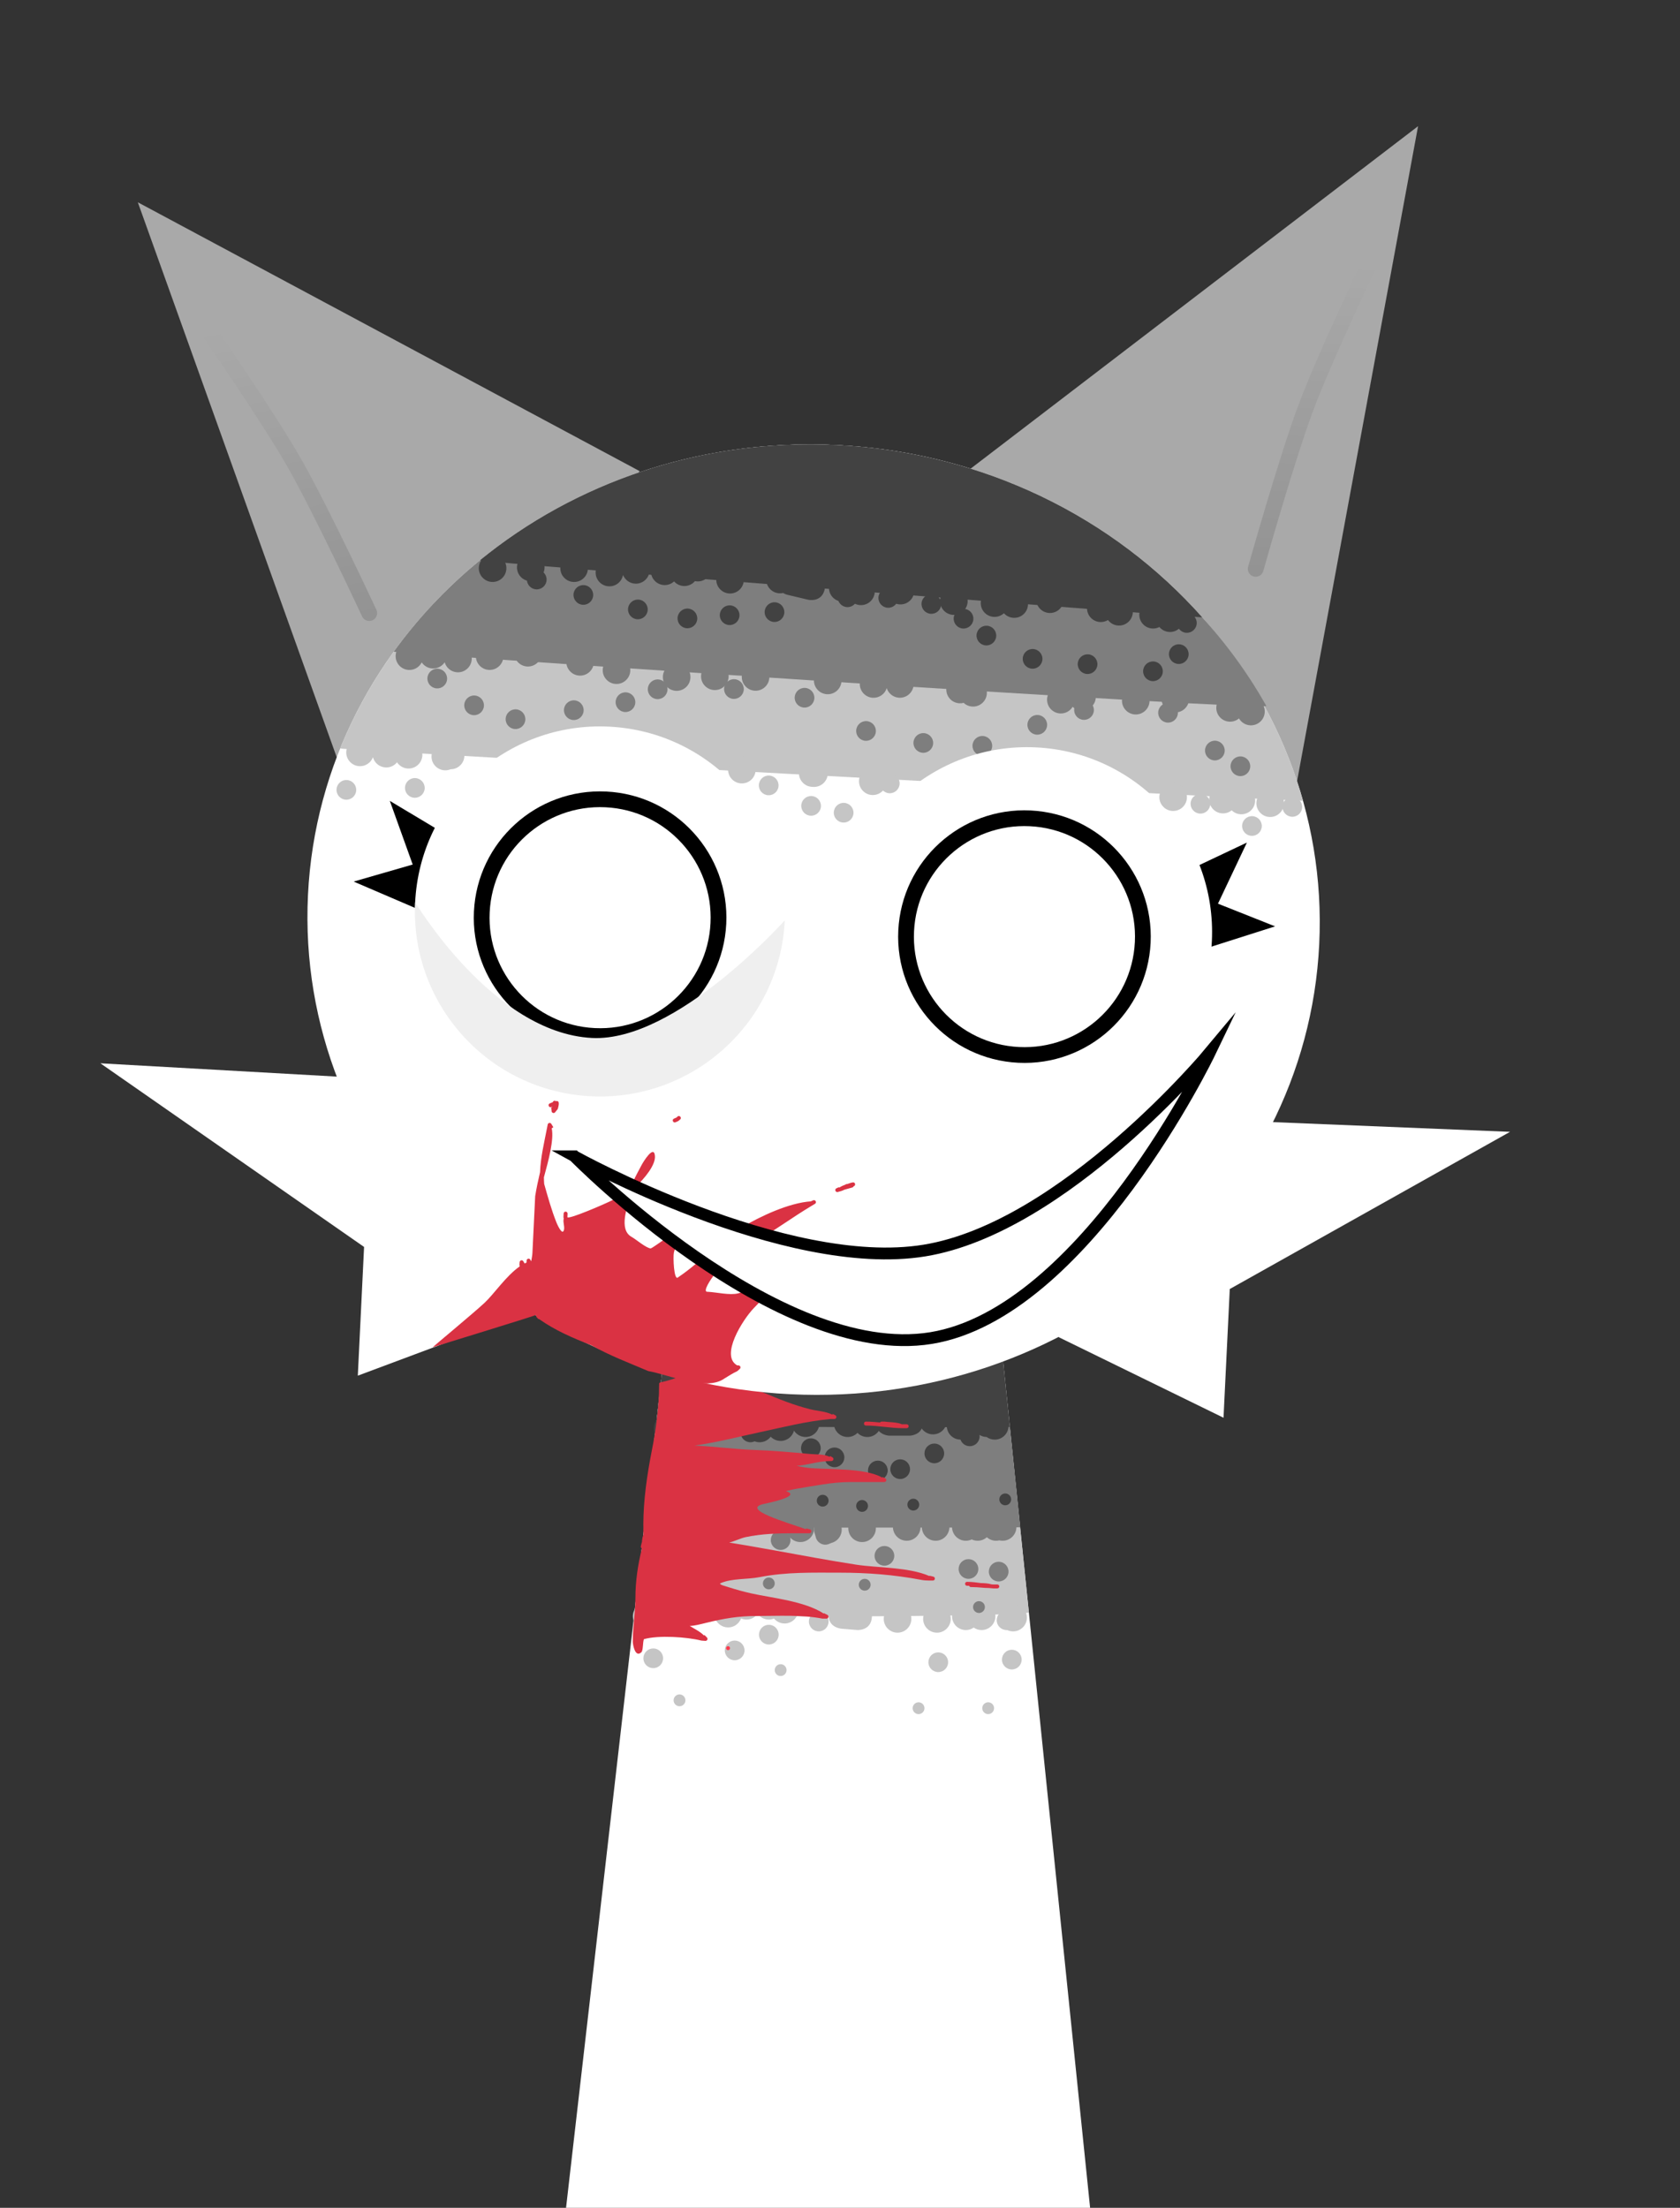 <svg version="1.1" xmlns="http://www.w3.org/2000/svg" xmlns:xlink="http://www.w3.org/1999/xlink" width="213.182" height="280.185" viewBox="0,0,213.182,280.185"><rect x="0" y="0" width="213.182" height="280.185" fill="#333333" stroke="none"/><defs><linearGradient x1="381.979" y1="72.269" x2="380.077" y2="111.381" gradientUnits="userSpaceOnUse" id="color-1"><stop offset="0" stop-color="#000000" stop-opacity="0"/><stop offset="1" stop-color="#000000" stop-opacity="0.129"/></linearGradient><linearGradient x1="247.132" y1="79.693" x2="255.296" y2="117.99" gradientUnits="userSpaceOnUse" id="color-2"><stop offset="0" stop-color="#000000" stop-opacity="0"/><stop offset="1" stop-color="#000000" stop-opacity="0.129"/></linearGradient></defs><g transform="translate(-214.524,-38.888)"><g stroke-miterlimit="10"><g stroke-linecap="butt"><g><path d="M286.352,319.072l15.143,-131.842l37.783,-0.158l13.574,132z" fill="#ffffff" stroke="#000000" stroke-width="0"/><path d="M295.038,243.45c2.312,-20.126 6.457,-56.22 6.457,-56.22l37.783,-0.158c0,0 3.726,36.236 5.801,56.413c0.068,0.661 -50.134,0.768 -50.042,-0.036z" fill="#c5c5c5" stroke="#000000" stroke-width="0"/><path d="M296.284,232.596c2.015,-17.54 5.211,-45.366 5.211,-45.366l37.783,-0.158c0,0 4.663,45.114 4.717,45.637c0.003,0.033 -47.738,0.123 -47.711,-0.113z" fill="#7e7e7e" stroke="#000000" stroke-width="0"/><path d="M297.748,219.854c1.588,-13.823 3.747,-32.623 3.747,-32.623l37.783,-0.158c0,0 1.953,18.988 3.384,32.906c0.007,0.069 -44.927,-0.012 -44.914,-0.124z" fill="#424242" stroke="#000000" stroke-width="0"/><path d="M297.5,220.167c0,-0.967 0.783,-1.75 1.75,-1.75c0.967,0 1.75,0.783 1.75,1.75c0,0.967 -0.783,1.75 -1.75,1.75c-0.967,0 -1.75,-0.783 -1.75,-1.75z" fill="#424242" stroke="none" stroke-width="0.5"/><path d="M306.917,217.75c0.967,0 1.75,0.783 1.75,1.75c0,0.967 -0.783,1.75 -1.75,1.75c-0.302,0 -0.586,-0.076 -0.833,-0.211c-0.248,0.134 -0.532,0.211 -0.833,0.211c-0.967,0 -1.75,-0.783 -1.75,-1.75c0,-0.967 0.783,-1.75 1.75,-1.75c0.302,0 0.586,0.076 0.833,0.211c0.248,-0.134 0.532,-0.211 0.833,-0.211z" fill="#424242" stroke="none" stroke-width="0.5"/><path d="M308.5,220.667c0,-0.531 0.331,-0.984 0.798,-1.166c0.262,-0.636 0.888,-1.084 1.619,-1.084c0.415,0 0.797,0.145 1.097,0.386c0.209,-0.219 0.497,-0.361 0.818,-0.383c0.228,-0.109 0.483,-0.17 0.752,-0.17c0.619,0 1.162,0.321 1.474,0.806c0.197,-0.751 0.88,-1.306 1.693,-1.306c0.967,0 1.75,0.783 1.75,1.75c0,0.967 -0.783,1.75 -1.75,1.75c-0.619,0 -1.162,-0.321 -1.474,-0.806c-0.197,0.751 -0.88,1.306 -1.693,1.306c-0.496,0 -0.944,-0.207 -1.263,-0.538c-0.319,0.428 -0.829,0.705 -1.404,0.705c-0.224,0 -0.438,-0.042 -0.635,-0.119c-0.161,0.076 -0.342,0.119 -0.532,0.119c-0.69,0 -1.25,-0.56 -1.25,-1.25z" fill="#424242" stroke="none" stroke-width="0.5"/><path d="M332.917,217.417c0.967,0 1.75,0.783 1.75,1.75c0,0.967 -0.783,1.75 -1.75,1.75c-0.589,0 -1.111,-0.291 -1.428,-0.738c-0.445,0.905 -1.572,0.905 -1.572,0.905h-2.5c0,0 -0.866,0 -1.379,-0.609c-0.314,0.468 -0.848,0.776 -1.454,0.776c-0.49,0 -0.932,-0.201 -1.25,-0.525c-0.318,0.324 -0.76,0.525 -1.25,0.525c-0.967,0 -1.75,-0.783 -1.75,-1.75c0,-0.967 0.783,-1.75 1.75,-1.75c0.49,0 0.932,0.201 1.25,0.525c0.318,-0.324 0.76,-0.525 1.25,-0.525c0.532,0 1.009,0.238 1.33,0.613c0.482,-0.78 1.503,-0.78 1.503,-0.78h2.5c0,0 0.978,0 1.471,0.731c0.299,-0.535 0.872,-0.897 1.529,-0.897z" fill="#424242" stroke="none" stroke-width="0.5"/><path d="M338.833,221.167c0,0.69 -0.56,1.25 -1.25,1.25c-0.544,0 -1.007,-0.348 -1.179,-0.833c-0.961,-0.007 -1.738,-0.788 -1.738,-1.75c0,-0.967 0.783,-1.75 1.75,-1.75c0.728,0 1.353,0.445 1.616,1.078c0.158,-0.804 0.867,-1.411 1.717,-1.411c0.384,0 0.739,0.124 1.028,0.334c0.954,0.015 1.722,0.793 1.722,1.75c0,0.967 -0.783,1.75 -1.75,1.75c-0.384,0 -0.739,-0.124 -1.028,-0.334c-0.331,-0.005 -0.64,-0.102 -0.902,-0.267c0.009,0.06 0.013,0.122 0.013,0.184z" fill="#424242" stroke="none" stroke-width="0.5"/><path d="M296.667,232.833c0,-0.967 0.783,-1.75 1.75,-1.75c0.967,0 1.75,0.783 1.75,1.75c0,0.967 -0.783,1.75 -1.75,1.75c-0.967,0 -1.75,-0.783 -1.75,-1.75z" fill="#7e7e7e" stroke="none" stroke-width="0.5"/><path d="M300.667,232.167c0,-0.967 0.783,-1.75 1.75,-1.75c0.967,0 1.75,0.783 1.75,1.75c0,0.967 -0.783,1.75 -1.75,1.75c-0.967,0 -1.75,-0.783 -1.75,-1.75z" fill="#7e7e7e" stroke="none" stroke-width="0.5"/><path d="M310.083,230.25c0.967,0 1.75,0.783 1.75,1.75c0,0.967 -0.783,1.75 -1.75,1.75c-0.603,0 -1.135,-0.305 -1.45,-0.77c-0.293,0.557 -0.877,0.937 -1.55,0.937c-0.967,0 -1.75,-0.783 -1.75,-1.75c0,-0.967 0.783,-1.75 1.75,-1.75c0.603,0 1.135,0.305 1.45,0.77c0.293,-0.557 0.877,-0.937 1.55,-0.937z" fill="#7e7e7e" stroke="none" stroke-width="0.5"/><path d="M314.333,232.833c0,-0.967 0.783,-1.75 1.75,-1.75c0.967,0 1.75,0.783 1.75,1.75c0,0.967 -0.783,1.75 -1.75,1.75c-0.967,0 -1.75,-0.783 -1.75,-1.75z" fill="#7e7e7e" stroke="none" stroke-width="0.5"/><path d="M322.167,232.833c0,-0.967 0.783,-1.75 1.75,-1.75c0.967,0 1.75,0.783 1.75,1.75c0,0.967 -0.783,1.75 -1.75,1.75c-0.967,0 -1.75,-0.783 -1.75,-1.75z" fill="#7e7e7e" stroke="none" stroke-width="0.5"/><path d="M327.833,232.667c0,-0.967 0.783,-1.75 1.75,-1.75c0.967,0 1.75,0.783 1.75,1.75c0,0.967 -0.783,1.75 -1.75,1.75c-0.967,0 -1.75,-0.783 -1.75,-1.75z" fill="#7e7e7e" stroke="none" stroke-width="0.5"/><path d="M331.5,232.667c0,-0.967 0.783,-1.75 1.75,-1.75c0.967,0 1.75,0.783 1.75,1.75c0,0.967 -0.783,1.75 -1.75,1.75c-0.967,0 -1.75,-0.783 -1.75,-1.75z" fill="#7e7e7e" stroke="none" stroke-width="0.5"/><path d="M341.75,230.917c0.967,0 1.75,0.783 1.75,1.75c0,0.967 -0.783,1.75 -1.75,1.75c-0.144,0 -0.283,-0.017 -0.417,-0.05c-0.134,0.033 -0.273,0.05 -0.417,0.05c-0.448,0 -0.857,-0.169 -1.167,-0.446c-0.31,0.277 -0.718,0.446 -1.167,0.446c-0.268,0 -0.523,-0.06 -0.75,-0.168c-0.227,0.108 -0.482,0.168 -0.75,0.168c-0.967,0 -1.75,-0.783 -1.75,-1.75c0,-0.967 0.783,-1.75 1.75,-1.75c0.268,0 0.523,0.06 0.75,0.168c0.227,-0.108 0.482,-0.168 0.75,-0.168c0.448,0 0.857,0.169 1.167,0.446c0.31,-0.277 0.718,-0.446 1.167,-0.446c0.144,0 0.283,0.017 0.417,0.05c0.134,-0.033 0.273,-0.05 0.417,-0.05z" fill="#7e7e7e" stroke="none" stroke-width="0.5"/><path d="M317.833,233c0,-0.967 0.783,-1.75 1.75,-1.75c0.967,0 1.75,0.783 1.75,1.75c0,0.967 -0.783,1.75 -1.75,1.75c-0.967,0 -1.75,-0.783 -1.75,-1.75z" fill="#7e7e7e" stroke="none" stroke-width="0.5"/><path d="M294.833,244c0,-0.967 0.783,-1.75 1.75,-1.75c0.967,0 1.75,0.783 1.75,1.75c0,0.967 -0.783,1.75 -1.75,1.75c-0.967,0 -1.75,-0.783 -1.75,-1.75z" fill="#c5c5c5" stroke="none" stroke-width="0.5"/><path d="M341.333,244.167c0,-0.967 0.783,-1.75 1.75,-1.75c0.967,0 1.75,0.783 1.75,1.75c0,0.967 -0.783,1.75 -1.75,1.75c-0.967,0 -1.75,-0.783 -1.75,-1.75z" fill="#c5c5c5" stroke="none" stroke-width="0.5"/><path d="M335.333,244c0,-0.967 0.783,-1.75 1.75,-1.75c0.372,0 0.717,0.116 1,0.314c0.283,-0.198 0.628,-0.314 1,-0.314c0.967,0 1.75,0.783 1.75,1.75c0,0.967 -0.783,1.75 -1.75,1.75c-0.372,0 -0.717,-0.116 -1,-0.314c-0.283,0.198 -0.628,0.314 -1,0.314c-0.967,0 -1.75,-0.783 -1.75,-1.75z" fill="#c5c5c5" stroke="none" stroke-width="0.5"/><path d="M331.667,244.333c0,-0.967 0.783,-1.75 1.75,-1.75c0.967,0 1.75,0.783 1.75,1.75c0,0.967 -0.783,1.75 -1.75,1.75c-0.967,0 -1.75,-0.783 -1.75,-1.75z" fill="#c5c5c5" stroke="none" stroke-width="0.5"/><path d="M326.667,244.333c0,-0.967 0.783,-1.75 1.75,-1.75c0.967,0 1.75,0.783 1.75,1.75c0,0.967 -0.783,1.75 -1.75,1.75c-0.967,0 -1.75,-0.783 -1.75,-1.75z" fill="#c5c5c5" stroke="none" stroke-width="0.5"/><path d="M319.673,243.688c0.145,-1.744 1.889,-1.599 1.889,-1.599l2,0.167c0,0 1.744,0.145 1.599,1.889c-0.145,1.744 -1.889,1.599 -1.889,1.599l-2,-0.167c0,0 -1.744,-0.145 -1.599,-1.889z" fill="#c5c5c5" stroke="none" stroke-width="0.5"/><path d="M306.917,241.917c0.246,0 0.48,0.051 0.692,0.142c0.247,-0.667 0.889,-1.142 1.642,-1.142c0.583,0 1.099,0.285 1.417,0.722c0.318,-0.438 0.834,-0.722 1.417,-0.722c0.539,0 1.022,0.244 1.343,0.628c0.203,-0.082 0.425,-0.128 0.657,-0.128c0.967,0 1.75,0.783 1.75,1.75c0,0.967 -0.783,1.75 -1.75,1.75c-0.539,0 -1.022,-0.244 -1.343,-0.628c-0.203,0.082 -0.425,0.128 -0.657,0.128c-0.583,0 -1.099,-0.285 -1.417,-0.722c-0.318,0.438 -0.834,0.722 -1.417,0.722c-0.246,0 -0.48,-0.051 -0.692,-0.142c-0.247,0.667 -0.889,1.142 -1.642,1.142c-0.798,0 -1.472,-0.535 -1.682,-1.265c-0.308,0.269 -0.71,0.432 -1.151,0.432c-0.302,0 -0.586,-0.076 -0.833,-0.211c-0.248,0.134 -0.532,0.211 -0.833,0.211c-0.216,0 -0.422,-0.039 -0.613,-0.11c-0.292,0.561 -0.878,0.944 -1.554,0.944c-0.967,0 -1.75,-0.783 -1.75,-1.75c0,-0.967 0.783,-1.75 1.75,-1.75c0.216,0 0.422,0.039 0.613,0.11c0.292,-0.561 0.878,-0.944 1.554,-0.944c0.302,0 0.586,0.076 0.833,0.211c0.248,-0.134 0.532,-0.211 0.833,-0.211c0.798,0 1.472,0.535 1.682,1.265c0.308,-0.269 0.71,-0.432 1.151,-0.432z" fill="#c5c5c5" stroke="none" stroke-width="0.5"/><path d="M301.667,224.833c0,-0.69 0.56,-1.25 1.25,-1.25c0.69,0 1.25,0.56 1.25,1.25c0,0.69 -0.56,1.25 -1.25,1.25c-0.69,0 -1.25,-0.56 -1.25,-1.25z" fill="#424242" stroke="none" stroke-width="0.5"/><path d="M316.167,222.667c0,-0.69 0.56,-1.25 1.25,-1.25c0.69,0 1.25,0.56 1.25,1.25c0,0.69 -0.56,1.25 -1.25,1.25c-0.69,0 -1.25,-0.56 -1.25,-1.25z" fill="#424242" stroke="none" stroke-width="0.5"/><path d="M319.167,223.833c0,-0.69 0.56,-1.25 1.25,-1.25c0.69,0 1.25,0.56 1.25,1.25c0,0.69 -0.56,1.25 -1.25,1.25c-0.69,0 -1.25,-0.56 -1.25,-1.25z" fill="#424242" stroke="none" stroke-width="0.5"/><path d="M324.667,225.5c0,-0.69 0.56,-1.25 1.25,-1.25c0.69,0 1.25,0.56 1.25,1.25c0,0.69 -0.56,1.25 -1.25,1.25c-0.69,0 -1.25,-0.56 -1.25,-1.25z" fill="#424242" stroke="none" stroke-width="0.5"/><path d="M327.5,225.333c0,-0.69 0.56,-1.25 1.25,-1.25c0.69,0 1.25,0.56 1.25,1.25c0,0.69 -0.56,1.25 -1.25,1.25c-0.69,0 -1.25,-0.56 -1.25,-1.25z" fill="#424242" stroke="none" stroke-width="0.5"/><path d="M331.833,223.333c0,-0.69 0.56,-1.25 1.25,-1.25c0.69,0 1.25,0.56 1.25,1.25c0,0.69 -0.56,1.25 -1.25,1.25c-0.69,0 -1.25,-0.56 -1.25,-1.25z" fill="#424242" stroke="none" stroke-width="0.5"/><path d="M299.333,238.333c0,-0.69 0.56,-1.25 1.25,-1.25c0.69,0 1.25,0.56 1.25,1.25c0,0.69 -0.56,1.25 -1.25,1.25c-0.69,0 -1.25,-0.56 -1.25,-1.25z" fill="#7e7e7e" stroke="none" stroke-width="0.5"/><path d="M312.333,234.333c0,-0.69 0.56,-1.25 1.25,-1.25c0.69,0 1.25,0.56 1.25,1.25c0,0.69 -0.56,1.25 -1.25,1.25c-0.69,0 -1.25,-0.56 -1.25,-1.25z" fill="#7e7e7e" stroke="none" stroke-width="0.5"/><path d="M318,233.667c0,-0.69 0.56,-1.25 1.25,-1.25c0.69,0 1.25,0.56 1.25,1.25c0,0.69 -0.56,1.25 -1.25,1.25c-0.69,0 -1.25,-0.56 -1.25,-1.25z" fill="#7e7e7e" stroke="none" stroke-width="0.5"/><path d="M325.5,236.333c0,-0.69 0.56,-1.25 1.25,-1.25c0.69,0 1.25,0.56 1.25,1.25c0,0.69 -0.56,1.25 -1.25,1.25c-0.69,0 -1.25,-0.56 -1.25,-1.25z" fill="#7e7e7e" stroke="none" stroke-width="0.5"/><path d="M336.167,238c0,-0.69 0.56,-1.25 1.25,-1.25c0.69,0 1.25,0.56 1.25,1.25c0,0.69 -0.56,1.25 -1.25,1.25c-0.69,0 -1.25,-0.56 -1.25,-1.25z" fill="#7e7e7e" stroke="none" stroke-width="0.5"/><path d="M340,238.333c0,-0.69 0.56,-1.25 1.25,-1.25c0.69,0 1.25,0.56 1.25,1.25c0,0.69 -0.56,1.25 -1.25,1.25c-0.69,0 -1.25,-0.56 -1.25,-1.25z" fill="#7e7e7e" stroke="none" stroke-width="0.5"/><path d="M305.5,236.667c0,-0.69 0.56,-1.25 1.25,-1.25c0.69,0 1.25,0.56 1.25,1.25c0,0.69 -0.56,1.25 -1.25,1.25c-0.69,0 -1.25,-0.56 -1.25,-1.25z" fill="#7e7e7e" stroke="none" stroke-width="0.5"/><path d="M296.167,249.333c0,-0.69 0.56,-1.25 1.25,-1.25c0.69,0 1.25,0.56 1.25,1.25c0,0.69 -0.56,1.25 -1.25,1.25c-0.69,0 -1.25,-0.56 -1.25,-1.25z" fill="#c5c5c5" stroke="none" stroke-width="0.5"/><path d="M306.5,248.333c0,-0.69 0.56,-1.25 1.25,-1.25c0.69,0 1.25,0.56 1.25,1.25c0,0.69 -0.56,1.25 -1.25,1.25c-0.69,0 -1.25,-0.56 -1.25,-1.25z" fill="#c5c5c5" stroke="none" stroke-width="0.5"/><path d="M310.833,246.333c0,-0.69 0.56,-1.25 1.25,-1.25c0.69,0 1.25,0.56 1.25,1.25c0,0.69 -0.56,1.25 -1.25,1.25c-0.69,0 -1.25,-0.56 -1.25,-1.25z" fill="#c5c5c5" stroke="none" stroke-width="0.5"/><path d="M317.167,244.667c0,-0.69 0.56,-1.25 1.25,-1.25c0.69,0 1.25,0.56 1.25,1.25c0,0.69 -0.56,1.25 -1.25,1.25c-0.69,0 -1.25,-0.56 -1.25,-1.25z" fill="#c5c5c5" stroke="none" stroke-width="0.5"/><path d="M332.333,249.833c0,-0.69 0.56,-1.25 1.25,-1.25c0.69,0 1.25,0.56 1.25,1.25c0,0.69 -0.56,1.25 -1.25,1.25c-0.69,0 -1.25,-0.56 -1.25,-1.25z" fill="#c5c5c5" stroke="none" stroke-width="0.5"/><path d="M341.667,249.5c0,-0.69 0.56,-1.25 1.25,-1.25c0.69,0 1.25,0.56 1.25,1.25c0,0.69 -0.56,1.25 -1.25,1.25c-0.69,0 -1.25,-0.56 -1.25,-1.25z" fill="#c5c5c5" stroke="none" stroke-width="0.5"/><path d="M341,244.5c0,-0.69 0.56,-1.25 1.25,-1.25c0.69,0 1.25,0.56 1.25,1.25c0,0.69 -0.56,1.25 -1.25,1.25c-0.69,0 -1.25,-0.56 -1.25,-1.25z" fill="#c5c5c5" stroke="none" stroke-width="0.5"/><path d="M302.5,229.5c0,-0.414 0.336,-0.75 0.75,-0.75c0.414,0 0.75,0.336 0.75,0.75c0,0.414 -0.336,0.75 -0.75,0.75c-0.414,0 -0.75,-0.336 -0.75,-0.75z" fill="#424242" stroke="none" stroke-width="0.5"/><path d="M310.167,226.667c0,-0.414 0.336,-0.75 0.75,-0.75c0.414,0 0.75,0.336 0.75,0.75c0,0.414 -0.336,0.75 -0.75,0.75c-0.414,0 -0.75,-0.336 -0.75,-0.75z" fill="#424242" stroke="none" stroke-width="0.5"/><path d="M318.167,229.333c0,-0.414 0.336,-0.75 0.75,-0.75c0.414,0 0.75,0.336 0.75,0.75c0,0.414 -0.336,0.75 -0.75,0.75c-0.414,0 -0.75,-0.336 -0.75,-0.75z" fill="#424242" stroke="none" stroke-width="0.5"/><path d="M323.167,230c0,-0.414 0.336,-0.75 0.75,-0.75c0.414,0 0.75,0.336 0.75,0.75c0,0.414 -0.336,0.75 -0.75,0.75c-0.414,0 -0.75,-0.336 -0.75,-0.75z" fill="#424242" stroke="none" stroke-width="0.5"/><path d="M329.667,229.833c0,-0.414 0.336,-0.75 0.75,-0.75c0.414,0 0.75,0.336 0.75,0.75c0,0.414 -0.336,0.75 -0.75,0.75c-0.414,0 -0.75,-0.336 -0.75,-0.75z" fill="#424242" stroke="none" stroke-width="0.5"/><path d="M341.333,229.167c0,-0.414 0.336,-0.75 0.75,-0.75c0.414,0 0.75,0.336 0.75,0.75c0,0.414 -0.336,0.75 -0.75,0.75c-0.414,0 -0.75,-0.336 -0.75,-0.75z" fill="#424242" stroke="none" stroke-width="0.5"/><path d="M301,242.167c0,-0.414 0.336,-0.75 0.75,-0.75c0.414,0 0.75,0.336 0.75,0.75c0,0.414 -0.336,0.75 -0.75,0.75c-0.414,0 -0.75,-0.336 -0.75,-0.75z" fill="#7e7e7e" stroke="none" stroke-width="0.5"/><path d="M311.333,239.833c0,-0.414 0.336,-0.75 0.75,-0.75c0.414,0 0.75,0.336 0.75,0.75c0,0.414 -0.336,0.75 -0.75,0.75c-0.414,0 -0.75,-0.336 -0.75,-0.75z" fill="#7e7e7e" stroke="none" stroke-width="0.5"/><path d="M323.5,240c0,-0.414 0.336,-0.75 0.75,-0.75c0.414,0 0.75,0.336 0.75,0.75c0,0.414 -0.336,0.75 -0.75,0.75c-0.414,0 -0.75,-0.336 -0.75,-0.75z" fill="#7e7e7e" stroke="none" stroke-width="0.5"/><path d="M338,242.833c0,-0.414 0.336,-0.75 0.75,-0.75c0.414,0 0.75,0.336 0.75,0.75c0,0.414 -0.336,0.75 -0.75,0.75c-0.414,0 -0.75,-0.336 -0.75,-0.75z" fill="#7e7e7e" stroke="none" stroke-width="0.5"/><path d="M300,254.667c0,-0.414 0.336,-0.75 0.75,-0.75c0.414,0 0.75,0.336 0.75,0.75c0,0.414 -0.336,0.75 -0.75,0.75c-0.414,0 -0.75,-0.336 -0.75,-0.75z" fill="#c5c5c5" stroke="none" stroke-width="0.5"/><path d="M312.833,250.833c0,-0.414 0.336,-0.75 0.75,-0.75c0.414,0 0.75,0.336 0.75,0.75c0,0.414 -0.336,0.75 -0.75,0.75c-0.414,0 -0.75,-0.336 -0.75,-0.75z" fill="#c5c5c5" stroke="none" stroke-width="0.5"/><path d="M330.333,255.667c0,-0.414 0.336,-0.75 0.75,-0.75c0.414,0 0.75,0.336 0.75,0.75c0,0.414 -0.336,0.75 -0.75,0.75c-0.414,0 -0.75,-0.336 -0.75,-0.75z" fill="#c5c5c5" stroke="none" stroke-width="0.5"/><path d="M339.167,255.667c0,-0.414 0.336,-0.75 0.75,-0.75c0.414,0 0.75,0.336 0.75,0.75c0,0.414 -0.336,0.75 -0.75,0.75c-0.414,0 -0.75,-0.336 -0.75,-0.75z" fill="#c5c5c5" stroke="none" stroke-width="0.5"/></g><path d="M296.163,233.661c0.006,-0.252 -0.004,-0.509 -0.004,-0.78c0,0 0,-0.024 0.007,-0.057c-0.005,-0.151 -0.007,-0.299 -0.007,-0.443c0,-3.076 0.482,-6.386 1.073,-9.392c0.509,-2.517 0.937,-5.7 0.927,-8.275c0,0 0,-0.036 0.014,-0.081c-0.004,-0.014 -0.008,-0.028 -0.01,-0.044c-0.041,-0.247 0.205,-0.288 0.205,-0.288l0.014,-0.002c0.804,-0.134 1.948,-0.549 3.131,-0.915c-0.038,-0.088 -0.039,-0.18 0.003,-0.276c0.234,-0.52 3.505,-0.474 4.033,-0.477l0.001,0v-0l0.359,-0c0,0 0,0 0,0c0.138,0 0.25,0.112 0.25,0.25c0,0.112 -0.074,0.208 -0.176,0.239l-0.469,0.156l-0.02,-0.06c-0.472,0.228 -1.009,0.418 -1.581,0.58c0.776,0.102 1.536,0.168 2.238,0.444l0.029,-0.088l0.17,0.057l-0.136,-0.171c-0.035,-0.043 -0.055,-0.098 -0.055,-0.157c0,-0.138 0.112,-0.25 0.25,-0.25h0.5v0.025c0.988,-0.126 1.994,-0.136 2.988,-0.192l0.007,0.002v-0.002l0.5,-0c0,0 0,0 0,0c0.138,0 0.25,0.112 0.25,0.25c0,0.112 -0.074,0.207 -0.176,0.239l-0.468,0.158l-0.019,-0.057c-0.484,0.236 -1.014,0.415 -1.57,0.55c0.971,0.319 1.974,0.588 2.906,0.98c2.011,0.846 3.885,1.616 6.006,2.146c0.9,0.225 1.985,0.261 2.808,0.688l0.047,-0.093l0.328,0.164c0.085,0.04 0.143,0.126 0.143,0.226c0,0.138 -0.112,0.25 -0.25,0.25h-0.491c-3.084,0.286 -5.968,1.033 -8.99,1.68c-2.659,0.57 -5.55,1.318 -8.286,1.691c2.547,0.115 5.089,0.468 7.64,0.559c2.342,0.083 4.66,0.29 6.993,0.507c0.841,0.078 1.799,-0.001 2.53,0.368l0.059,-0.104l0.29,0.165c0.078,0.042 0.131,0.125 0.131,0.22c0,0.136 -0.109,0.247 -0.244,0.25l-0.499,0.013c-1.229,0.033 -2.644,0.511 -3.928,0.597c0.504,0.107 1.01,0.209 1.519,0.262c2.287,0.241 7.145,-0.053 9.346,1.233l0.04,-0.08l0.328,0.164c0.085,0.04 0.143,0.126 0.143,0.226c0,0.138 -0.112,0.25 -0.25,0.25c-1.278,0 -3.056,0 -4.333,0c-2.3,0 -4.562,0.493 -6.832,0.856c-0.353,0.057 -0.845,0.198 -1.334,0.289c1.757,0.544 -0.906,1.231 -2.743,1.623c-3.138,0.664 3.021,2.395 5.292,3.22l0.025,-0.102l0.48,0.12c0.111,0.025 0.194,0.125 0.194,0.244c0,0.138 -0.112,0.25 -0.25,0.25c-0.444,0 -1.389,0 -1.833,0c-2.123,0 -4.191,0.053 -6.28,0.494c-0.597,0.126 -1.372,0.519 -2.076,0.686c1.929,0.313 3.853,0.648 5.777,0.998c3.441,0.625 6.879,1.275 10.336,1.807c2.745,0.422 6.659,0.293 9.306,1.449l0.012,-0.048l0.48,0.12c0.111,0.025 0.194,0.125 0.194,0.244c0,0.138 -0.112,0.25 -0.25,0.25h-0.5c-0.32,-0.001 -0.643,-0.023 -0.958,-0.082c-3.451,-0.657 -6.867,-0.918 -10.376,-0.918c-3.422,0 -6.793,-0.099 -10.164,0.569c-1.521,0.301 -3.508,0.138 -4.932,0.76c-0.363,0.158 0.683,0.414 1.06,0.534c0.932,0.296 1.859,0.554 2.815,0.767c2.656,0.591 6.774,0.979 9.193,2.558l0.026,-0.052l0.442,0.221c0.085,0.04 0.143,0.126 0.143,0.226c0,0.138 -0.112,0.25 -0.25,0.25h-0.5v-0.007l-0.024,0.006c-2.623,-0.512 -5.63,-0.332 -8.309,-0.332c-2.384,0 -4.201,0.319 -6.48,0.877c-0.363,0.089 -1.429,0.377 -2.044,0.385c0.656,0.406 1.289,0.69 1.805,1.209l0.063,-0.062l0.317,0.321c0,0 0,0 0,0c0.045,0.045 0.072,0.107 0.072,0.176c0,0.138 -0.112,0.25 -0.25,0.25c-0.006,0 -0.013,-0 -0.019,-0.001l-0.496,-0.033l0,-0.006l-0.023,0.003c-1.843,-0.464 -5.426,-0.709 -7.282,-0.179c-0.152,0.355 -0.089,1.436 -0.32,1.655c-0.81,0.765 -1.091,-1.017 -1.093,-1.343c-0.012,-1.897 0.333,-3.677 0.333,-5.5c0,-2.175 0.31,-4.236 0.824,-6.327c-0.083,-0.041 -0.14,-0.126 -0.14,-0.225c0,-0.022 0.003,-0.044 0.008,-0.064l0.117,-0.48l0.02,0.005c0.007,-0.306 0.053,-0.592 0.175,-0.962zM307.544,214.175c-0.122,-0.003 -0.24,-0.012 -0.353,-0.027c0.045,0.019 0.09,0.038 0.136,0.057c0.073,-0.01 0.145,-0.02 0.217,-0.03z" fill="#da3243" stroke="none" stroke-width="0.5"/><path d="M324.409,219.798c0,0 -0.25,0 -0.25,-0.25c0,-0.25 0.25,-0.25 0.25,-0.25c0.595,0.001 1.19,0.051 1.785,0.111c0.069,-0.111 0.215,-0.111 0.215,-0.111l0.351,0.001c0.6,0.085 1.577,0.053 2.199,0.332c0.039,0 0.078,0.001 0.117,0.001h0.5c0.138,0 0.25,0.112 0.25,0.25c0,0.138 -0.112,0.25 -0.25,0.25h-0.5c-1.569,-0 -3.12,-0.337 -4.667,-0.333z" fill="#da3243" stroke="none" stroke-width="0.5"/><path d="M337.504,240.135c-0.087,-0.003 -0.174,-0.004 -0.262,-0.004c0,0 -0.25,0 -0.25,-0.25c0,-0.25 0.25,-0.25 0.25,-0.25c0.607,0 1.189,0.077 1.764,0.158c0.467,0.008 0.956,0.043 1.334,0.161c0.08,0.006 0.16,0.011 0.241,0.015h0.495c0.138,0 0.25,0.112 0.25,0.25c0,0.138 -0.112,0.25 -0.25,0.25h-0.5v-0.007l-0.007,0.007c-0.186,-0.012 -0.37,-0.029 -0.553,-0.049c-0.684,0.002 -1.357,-0.117 -2.107,-0.117h-0.167c0,0 -0.188,0 -0.238,-0.162z" fill="#da3243" stroke="none" stroke-width="0.5"/><path d="M306.659,248.048c0,-0.138 0.112,-0.25 0.25,-0.25c0.138,0 0.25,0.112 0.25,0.25c0,0.138 -0.112,0.25 -0.25,0.25c-0.138,0 -0.25,-0.112 -0.25,-0.25z" fill="#ff3b4e" stroke="none" stroke-width="0.5"/></g><path d="M214.524,306.613v-267.725h213.182v267.725z" fill="none" stroke="none" stroke-width="0" stroke-linecap="butt"/><path d="" fill="none" stroke="#000000" stroke-width="0" stroke-linecap="round"/><g><g stroke-linecap="round"><path d="M337.102,98.812l57.367,-43.91l-15.493,83.868" fill="#a9a9a9" stroke="#000000" stroke-width="0"/><path d="M373.865,111.079c0,0 3.87,-13.75 6.302,-20.288c2.339,-6.289 8.024,-18.22 8.024,-18.22" fill="none" stroke="url(#color-1)" stroke-width="2"/></g><g stroke-linecap="round"><path d="M260.785,144.847l-28.772,-80.288l63.679,34.118" fill="#a9a9a9" stroke="#000000" stroke-width="0"/><path d="M241.05,80.989c0,0 7.528,10.863 10.848,16.693c3.451,6.062 9.481,19.011 9.481,19.011" fill="none" stroke="url(#color-2)" stroke-width="2"/></g><g><path d="M253.604,152.477c1.617,-33.263 31.654,-58.831 67.089,-57.108c35.435,1.723 62.85,30.084 61.233,63.346c-1.617,33.263 -31.654,58.831 -67.089,57.108c-35.435,-1.723 -62.85,-30.084 -61.233,-63.346z" fill="#ffffff" stroke="#000000" stroke-width="0" stroke-linecap="butt"/><g><path d="M256.22,175.927l6.924,-0.125l22.641,27.621l-7.266,2.414z" fill="#ffffff" stroke="none" stroke-width="0" stroke-linecap="round"/><path d="M281.773,205.304l-21.844,8.163l0.794,-16.335l-33.459,-23.304l30.128,1.695" fill="#ffffff" stroke="#000000" stroke-width="0" stroke-linecap="round"/><path d="M352.019,209.411l-6.998,-3.108l25.213,-25.295l6.88,0.796z" fill="#ffffff" stroke="none" stroke-width="0" stroke-linecap="round"/><path d="M375.987,181.288l30.15,1.235l-35.562,19.949l-0.794,16.335l-20.949,-10.243" fill="#ffffff" stroke="#000000" stroke-width="0" stroke-linecap="round"/><path d="M257.689,133.874c9.57,-23.67 34.546,-39.889 63.005,-38.506c28.728,1.397 52.184,20.301 59.173,45.132c0.05,0.177 -122.253,-6.441 -122.178,-6.626z" fill="#c5c5c5" stroke="#000000" stroke-width="0" stroke-linecap="butt"/><path d="M264.49,121.589c12.11,-16.774 32.999,-27.348 56.203,-26.22c23.57,1.146 44.224,14.775 54.514,33.095c0.429,0.764 -110.864,-6.673 -110.717,-6.875z" fill="#7e7e7e" stroke="#000000" stroke-width="0" stroke-linecap="butt"/><path d="M275.439,109.992c12.035,-9.834 28.005,-15.462 45.254,-14.624c18.733,0.911 35.225,9.266 46.371,21.855c0.106,0.119 -91.908,-7 -91.625,-7.232z" fill="#424242" stroke="#000000" stroke-width="0" stroke-linecap="butt"/><path d="M275.284,110.908c0.047,-0.965 0.868,-1.71 1.833,-1.663c0.965,0.047 1.71,0.868 1.663,1.833c-0.047,0.965 -0.868,1.71 -1.833,1.663c-0.965,-0.047 -1.71,-0.868 -1.663,-1.833z" fill="#424242" stroke="none" stroke-width="0.5" stroke-linecap="butt"/><path d="M280.127,110.81c0.047,-0.965 0.868,-1.71 1.833,-1.663c0.965,0.047 1.71,0.868 1.663,1.833c-0.047,0.965 -0.868,1.71 -1.833,1.663c-0.965,-0.047 -1.71,-0.868 -1.663,-1.833z" fill="#424242" stroke="none" stroke-width="0.5" stroke-linecap="butt"/><path d="M285.629,110.91c0.047,-0.965 0.868,-1.71 1.833,-1.663c0.965,0.047 1.71,0.868 1.663,1.833c-0.047,0.965 -0.868,1.71 -1.833,1.663c-0.965,-0.047 -1.71,-0.868 -1.663,-1.833z" fill="#424242" stroke="none" stroke-width="0.5" stroke-linecap="butt"/><path d="M303.151,109.176c0.965,0.047 1.71,0.868 1.663,1.833c-0.047,0.965 -0.868,1.71 -1.833,1.663c-0.094,-0.005 -0.185,-0.016 -0.274,-0.035c-0.34,0.402 -0.856,0.647 -1.423,0.62c-0.489,-0.024 -0.921,-0.246 -1.223,-0.585c-0.333,0.308 -0.785,0.488 -1.274,0.464c-0.965,-0.047 -1.71,-0.868 -1.663,-1.833c0.047,-0.965 0.868,-1.71 1.833,-1.663c0.489,0.024 0.921,0.246 1.223,0.585c0.333,-0.308 0.785,-0.488 1.274,-0.464c0.094,0.005 0.185,0.016 0.274,0.035c0.34,-0.402 0.856,-0.647 1.423,-0.62z" fill="#424242" stroke="none" stroke-width="0.5" stroke-linecap="butt"/><path d="M319.17,113.698c-0.406,1.702 -2.108,1.297 -2.108,1.297l-2.639,-0.629c0,0 -0.248,-0.059 -0.531,-0.226c-0.151,0.034 -0.309,0.049 -0.472,0.041c-0.965,-0.047 -1.71,-0.868 -1.663,-1.833c0.047,-0.965 0.868,-1.71 1.833,-1.663c0.311,0.015 0.6,0.111 0.846,0.266c0.433,-0.076 0.798,0.011 0.798,0.011l2.639,0.629c0,0 1.702,0.406 1.297,2.108z" fill="#424242" stroke="none" stroke-width="0.5" stroke-linecap="butt"/><path d="M323.862,112.185c0.965,0.047 1.71,0.868 1.663,1.833c-0.047,0.965 -0.868,1.71 -1.833,1.663c-0.543,-0.026 -1.015,-0.297 -1.317,-0.701c-0.289,0.177 -0.633,0.272 -0.997,0.254c-0.965,-0.047 -1.71,-0.868 -1.663,-1.833c0.047,-0.965 0.868,-1.71 1.833,-1.663c0.543,0.026 1.015,0.297 1.317,0.701c0.289,-0.177 0.633,-0.272 0.997,-0.254z" fill="#424242" stroke="none" stroke-width="0.5" stroke-linecap="butt"/><path d="M346.009,114.847c0.047,-0.965 0.868,-1.71 1.833,-1.663c0.965,0.047 1.71,0.868 1.663,1.833c-0.047,0.965 -0.868,1.71 -1.833,1.663c-0.965,-0.047 -1.71,-0.868 -1.663,-1.833z" fill="#424242" stroke="none" stroke-width="0.5" stroke-linecap="butt"/><path d="M356.608,114.778c0.965,0.047 1.71,0.868 1.663,1.833c-0.047,0.965 -0.868,1.71 -1.833,1.663c-0.543,-0.026 -1.015,-0.297 -1.317,-0.701c-0.289,0.177 -0.633,0.272 -0.997,0.254c-0.965,-0.047 -1.71,-0.868 -1.663,-1.833c0.047,-0.965 0.868,-1.71 1.833,-1.663c0.543,0.026 1.015,0.297 1.317,0.701c0.289,-0.177 0.633,-0.272 0.997,-0.254z" fill="#424242" stroke="none" stroke-width="0.5" stroke-linecap="butt"/><path d="M363.076,115.593c0.965,0.047 1.71,0.868 1.663,1.833c-0.047,0.965 -0.868,1.71 -1.833,1.663c-0.51,-0.025 -0.959,-0.266 -1.261,-0.63c-0.265,0.137 -0.568,0.207 -0.886,0.192c-0.965,-0.047 -1.71,-0.868 -1.663,-1.833c0.047,-0.965 0.868,-1.71 1.833,-1.663c0.51,0.025 0.959,0.266 1.261,0.63c0.265,-0.137 0.568,-0.207 0.886,-0.192z" fill="#424242" stroke="none" stroke-width="0.5" stroke-linecap="butt"/><path d="M305.415,112.373c0.047,-0.965 0.868,-1.71 1.833,-1.663c0.965,0.047 1.71,0.868 1.663,1.833c-0.047,0.965 -0.868,1.71 -1.833,1.663c-0.965,-0.047 -1.71,-0.868 -1.663,-1.833z" fill="#424242" stroke="none" stroke-width="0.5" stroke-linecap="butt"/><path d="M290.108,111.462c0.047,-0.965 0.868,-1.71 1.833,-1.663c0.71,0.035 1.301,0.488 1.545,1.109c0.149,-0.858 0.917,-1.49 1.809,-1.447c0.965,0.047 1.71,0.868 1.663,1.833c-0.047,0.965 -0.868,1.71 -1.833,1.663c-0.71,-0.035 -1.301,-0.488 -1.545,-1.109c-0.149,0.858 -0.917,1.49 -1.809,1.447c-0.965,-0.047 -1.71,-0.868 -1.663,-1.833z" fill="#424242" stroke="none" stroke-width="0.5" stroke-linecap="butt"/><path d="M373.347,127.439c0.965,0.047 1.71,0.868 1.663,1.833c-0.047,0.965 -0.868,1.71 -1.833,1.663c-0.617,-0.03 -1.144,-0.376 -1.432,-0.875c-0.327,0.276 -0.755,0.435 -1.216,0.412c-0.965,-0.047 -1.71,-0.868 -1.663,-1.833c0.047,-0.965 0.868,-1.71 1.833,-1.663c0.617,0.03 1.144,0.376 1.432,0.875c0.327,-0.276 0.755,-0.435 1.216,-0.412z" fill="#7e7e7e" stroke="none" stroke-width="0.5" stroke-linecap="butt"/><path d="M361.915,127.468c0.047,-0.965 0.868,-1.71 1.833,-1.663c0.965,0.047 1.71,0.868 1.663,1.833c-0.047,0.965 -0.868,1.71 -1.833,1.663c-0.965,-0.047 -1.71,-0.868 -1.663,-1.833z" fill="#7e7e7e" stroke="none" stroke-width="0.5" stroke-linecap="butt"/><path d="M356.897,127.724c0.047,-0.965 0.868,-1.71 1.833,-1.663c0.965,0.047 1.71,0.868 1.663,1.833c-0.047,0.965 -0.868,1.71 -1.833,1.663c-0.965,-0.047 -1.71,-0.868 -1.663,-1.833z" fill="#7e7e7e" stroke="none" stroke-width="0.5" stroke-linecap="butt"/><path d="M347.392,127.596c0.047,-0.965 0.868,-1.71 1.833,-1.663c0.43,0.021 0.816,0.195 1.108,0.468c0.323,-0.529 0.917,-0.87 1.58,-0.837c0.965,0.047 1.71,0.868 1.663,1.833c-0.047,0.965 -0.868,1.71 -1.833,1.663c-0.43,-0.021 -0.816,-0.195 -1.108,-0.467c-0.323,0.529 -0.917,0.87 -1.58,0.837c-0.965,-0.047 -1.71,-0.868 -1.663,-1.833z" fill="#7e7e7e" stroke="none" stroke-width="0.5" stroke-linecap="butt"/><path d="M334.606,126.307c0.047,-0.965 0.868,-1.71 1.833,-1.663c0.432,0.021 0.819,0.197 1.111,0.471c0.171,-0.046 0.351,-0.066 0.537,-0.057c0.965,0.047 1.71,0.868 1.663,1.833c-0.047,0.965 -0.868,1.71 -1.833,1.663c-0.432,-0.021 -0.819,-0.197 -1.111,-0.471c-0.171,0.046 -0.351,0.066 -0.537,0.057c-0.965,-0.047 -1.71,-0.868 -1.663,-1.833z" fill="#7e7e7e" stroke="none" stroke-width="0.5" stroke-linecap="butt"/><path d="M323.627,125.606c0.047,-0.965 0.868,-1.71 1.833,-1.663c0.751,0.036 1.368,0.541 1.583,1.217c0.233,-0.741 0.943,-1.261 1.754,-1.222c0.965,0.047 1.71,0.868 1.663,1.833c-0.047,0.965 -0.868,1.71 -1.833,1.663c-0.751,-0.036 -1.368,-0.541 -1.583,-1.217c-0.233,0.741 -0.943,1.261 -1.754,1.222c-0.965,-0.047 -1.71,-0.868 -1.663,-1.833z" fill="#7e7e7e" stroke="none" stroke-width="0.5" stroke-linecap="butt"/><path d="M317.809,125.156c0.047,-0.965 0.868,-1.71 1.833,-1.663c0.965,0.047 1.71,0.868 1.663,1.833c-0.047,0.965 -0.868,1.71 -1.833,1.663c-0.965,-0.047 -1.71,-0.868 -1.663,-1.833z" fill="#7e7e7e" stroke="none" stroke-width="0.5" stroke-linecap="butt"/><path d="M308.653,124.711c0.047,-0.965 0.868,-1.71 1.833,-1.663c0.965,0.047 1.71,0.868 1.663,1.833c-0.047,0.965 -0.868,1.71 -1.833,1.663c-0.965,-0.047 -1.71,-0.868 -1.663,-1.833z" fill="#7e7e7e" stroke="none" stroke-width="0.5" stroke-linecap="butt"/><path d="M303.484,124.627c0.047,-0.965 0.868,-1.71 1.833,-1.663c0.965,0.047 1.71,0.868 1.663,1.833c-0.047,0.965 -0.868,1.71 -1.833,1.663c-0.965,-0.047 -1.71,-0.868 -1.663,-1.833z" fill="#7e7e7e" stroke="none" stroke-width="0.5" stroke-linecap="butt"/><path d="M298.64,124.725c0.047,-0.965 0.868,-1.71 1.833,-1.663c0.965,0.047 1.71,0.868 1.663,1.833c-0.047,0.965 -0.868,1.71 -1.833,1.663c-0.965,-0.047 -1.71,-0.868 -1.663,-1.833z" fill="#7e7e7e" stroke="none" stroke-width="0.5" stroke-linecap="butt"/><path d="M291.007,123.853c0.047,-0.965 0.868,-1.71 1.833,-1.663c0.965,0.047 1.71,0.868 1.663,1.833c-0.047,0.965 -0.868,1.71 -1.833,1.663c-0.965,-0.047 -1.71,-0.868 -1.663,-1.833z" fill="#7e7e7e" stroke="none" stroke-width="0.5" stroke-linecap="butt"/><path d="M286.386,122.794c0.047,-0.965 0.868,-1.71 1.833,-1.663c0.965,0.047 1.71,0.868 1.663,1.833c-0.047,0.965 -0.868,1.71 -1.833,1.663c-0.965,-0.047 -1.71,-0.868 -1.663,-1.833z" fill="#7e7e7e" stroke="none" stroke-width="0.5" stroke-linecap="butt"/><path d="M279.768,121.638c0.047,-0.965 0.868,-1.71 1.833,-1.663c0.965,0.047 1.71,0.868 1.663,1.833c-0.047,0.965 -0.868,1.71 -1.833,1.663c-0.965,-0.047 -1.71,-0.868 -1.663,-1.833z" fill="#7e7e7e" stroke="none" stroke-width="0.5" stroke-linecap="butt"/><path d="M274.908,122.07c0.047,-0.965 0.868,-1.71 1.833,-1.663c0.965,0.047 1.71,0.868 1.663,1.833c-0.047,0.965 -0.868,1.71 -1.833,1.663c-0.965,-0.047 -1.71,-0.868 -1.663,-1.833z" fill="#7e7e7e" stroke="none" stroke-width="0.5" stroke-linecap="butt"/><path d="M269.574,120.225c0.771,0.037 1.401,0.568 1.6,1.272c0.329,-0.499 0.906,-0.817 1.547,-0.786c0.965,0.047 1.71,0.868 1.663,1.833c-0.047,0.965 -0.868,1.71 -1.833,1.663c-0.771,-0.037 -1.401,-0.568 -1.6,-1.272c-0.03,0.046 -0.063,0.09 -0.097,0.133c-0.339,0.422 -0.868,0.681 -1.45,0.653c-0.573,-0.028 -1.068,-0.328 -1.366,-0.77c-0.303,0.596 -0.935,0.991 -1.646,0.957c-0.965,-0.047 -1.71,-0.868 -1.663,-1.833c0.047,-0.965 0.868,-1.71 1.833,-1.663c0.573,0.028 1.068,0.328 1.366,0.77c0.303,-0.596 0.935,-0.991 1.646,-0.957z" fill="#7e7e7e" stroke="none" stroke-width="0.5" stroke-linecap="butt"/><path d="M266.454,132.922c0.965,0.047 1.71,0.868 1.663,1.833c-0.047,0.965 -0.868,1.71 -1.833,1.663c-0.582,-0.028 -1.083,-0.338 -1.38,-0.79c-0.339,0.422 -0.868,0.681 -1.45,0.653c-0.779,-0.038 -1.414,-0.579 -1.606,-1.294c-0.26,0.693 -0.945,1.17 -1.724,1.133c-0.965,-0.047 -1.71,-0.868 -1.663,-1.833c0.047,-0.965 0.868,-1.71 1.833,-1.663c0.779,0.038 1.414,0.579 1.606,1.294c0.26,-0.693 0.945,-1.17 1.724,-1.133c0.582,0.028 1.083,0.338 1.38,0.79c0.339,-0.422 0.868,-0.681 1.45,-0.653z" fill="#c5c5c5" stroke="none" stroke-width="0.5" stroke-linecap="butt"/><path d="M271.789,133.014c0.965,0.047 1.71,0.868 1.663,1.833c-0.046,0.937 -0.82,1.666 -1.749,1.665c-0.232,0.097 -0.49,0.145 -0.758,0.132c-0.965,-0.047 -1.71,-0.868 -1.663,-1.833c0.046,-0.937 0.82,-1.666 1.749,-1.665c0.232,-0.097 0.49,-0.145 0.758,-0.132z" fill="#c5c5c5" stroke="none" stroke-width="0.5" stroke-linecap="butt"/><path d="M306.913,136.474c0.047,-0.965 0.868,-1.71 1.833,-1.663c0.965,0.047 1.71,0.868 1.663,1.833c-0.047,0.965 -0.868,1.71 -1.833,1.663c-0.965,-0.047 -1.71,-0.868 -1.663,-1.833z" fill="#c5c5c5" stroke="none" stroke-width="0.5" stroke-linecap="butt"/><path d="M317.902,135.256c0.965,0.047 1.71,0.868 1.663,1.833c-0.047,0.965 -0.868,1.71 -1.833,1.663c-0.028,-0.001 -0.056,-0.003 -0.083,-0.006c-0.028,-0 -0.055,-0.001 -0.083,-0.002c-0.965,-0.047 -1.71,-0.868 -1.663,-1.833c0.047,-0.965 0.868,-1.71 1.833,-1.663c0.028,0.001 0.056,0.003 0.083,0.006c0.028,0 0.055,0.001 0.083,0.002z" fill="#c5c5c5" stroke="none" stroke-width="0.5" stroke-linecap="butt"/><path d="M323.527,137.949c0.047,-0.965 0.868,-1.71 1.833,-1.663c0.965,0.047 1.71,0.868 1.663,1.833c-0.047,0.965 -0.868,1.71 -1.833,1.663c-0.965,-0.047 -1.71,-0.868 -1.663,-1.833z" fill="#c5c5c5" stroke="none" stroke-width="0.5" stroke-linecap="butt"/><path d="M361.641,139.969c0.047,-0.965 0.868,-1.71 1.833,-1.663c0.965,0.047 1.71,0.868 1.663,1.833c-0.047,0.965 -0.868,1.71 -1.833,1.663c-0.965,-0.047 -1.71,-0.868 -1.663,-1.833z" fill="#c5c5c5" stroke="none" stroke-width="0.5" stroke-linecap="butt"/><path d="M369.63,142.109c-0.965,-0.047 -1.71,-0.868 -1.663,-1.833c0.047,-0.965 0.868,-1.71 1.833,-1.663c0.448,0.022 0.848,0.21 1.144,0.502c0.323,-0.262 0.739,-0.41 1.187,-0.388c0.965,0.047 1.71,0.868 1.663,1.833c-0.047,0.965 -0.868,1.71 -1.833,1.663c-0.448,-0.022 -0.848,-0.21 -1.144,-0.502c-0.323,0.262 -0.739,0.41 -1.187,0.388z" fill="#c5c5c5" stroke="none" stroke-width="0.5" stroke-linecap="butt"/><path d="M373.952,140.734c0.047,-0.965 0.868,-1.71 1.833,-1.663c0.965,0.047 1.71,0.868 1.663,1.833c-0.047,0.965 -0.868,1.71 -1.833,1.663c-0.965,-0.047 -1.71,-0.868 -1.663,-1.833z" fill="#c5c5c5" stroke="none" stroke-width="0.5" stroke-linecap="butt"/><path d="M327.04,113.758c0.047,-0.965 0.868,-1.71 1.833,-1.663c0.965,0.047 1.71,0.868 1.663,1.833c-0.047,0.965 -0.868,1.71 -1.833,1.663c-0.965,-0.047 -1.71,-0.868 -1.663,-1.833z" fill="#424242" stroke="none" stroke-width="0.5" stroke-linecap="butt"/><path d="M333.816,115.088c0.047,-0.965 0.868,-1.71 1.833,-1.663c0.965,0.047 1.71,0.868 1.663,1.833c-0.047,0.965 -0.868,1.71 -1.833,1.663c-0.965,-0.047 -1.71,-0.868 -1.663,-1.833z" fill="#424242" stroke="none" stroke-width="0.5" stroke-linecap="butt"/><path d="M343.307,113.798c0.965,0.047 1.71,0.868 1.663,1.833c-0.047,0.965 -0.868,1.71 -1.833,1.663c-0.489,-0.024 -0.921,-0.246 -1.223,-0.585c-0.333,0.308 -0.785,0.488 -1.274,0.464c-0.965,-0.047 -1.71,-0.868 -1.663,-1.833c0.047,-0.965 0.868,-1.71 1.833,-1.663c0.489,0.024 0.921,0.246 1.223,0.585c0.333,-0.308 0.785,-0.488 1.274,-0.464z" fill="#424242" stroke="none" stroke-width="0.5" stroke-linecap="butt"/><path d="M281.386,112.373c0.034,-0.69 0.62,-1.221 1.309,-1.188c0.69,0.034 1.221,0.62 1.188,1.309c-0.034,0.69 -0.62,1.221 -1.309,1.188c-0.69,-0.034 -1.221,-0.62 -1.188,-1.309z" fill="#424242" stroke="none" stroke-width="0.5" stroke-linecap="butt"/><path d="M287.298,114.329c0.034,-0.69 0.62,-1.221 1.309,-1.188c0.69,0.034 1.221,0.62 1.188,1.309c-0.034,0.69 -0.62,1.221 -1.309,1.188c-0.69,-0.034 -1.221,-0.62 -1.188,-1.309z" fill="#424242" stroke="none" stroke-width="0.5" stroke-linecap="butt"/><path d="M294.217,116.167c0.034,-0.69 0.62,-1.221 1.309,-1.188c0.69,0.034 1.221,0.62 1.188,1.309c-0.034,0.69 -0.62,1.221 -1.309,1.188c-0.69,-0.034 -1.221,-0.62 -1.188,-1.309z" fill="#424242" stroke="none" stroke-width="0.5" stroke-linecap="butt"/><path d="M300.503,117.307c0.034,-0.69 0.62,-1.221 1.309,-1.188c0.69,0.034 1.221,0.62 1.188,1.309c-0.034,0.69 -0.62,1.221 -1.309,1.188c-0.69,-0.034 -1.221,-0.62 -1.188,-1.309z" fill="#424242" stroke="none" stroke-width="0.5" stroke-linecap="butt"/><path d="M305.862,116.9c0.034,-0.69 0.62,-1.221 1.309,-1.188c0.69,0.034 1.221,0.62 1.188,1.309c-0.034,0.69 -0.62,1.221 -1.309,1.188c-0.69,-0.034 -1.221,-0.62 -1.188,-1.309z" fill="#424242" stroke="none" stroke-width="0.5" stroke-linecap="butt"/><path d="M311.554,116.509c0.034,-0.69 0.62,-1.221 1.309,-1.188c0.69,0.034 1.221,0.62 1.188,1.309c-0.034,0.69 -0.62,1.221 -1.309,1.188c-0.69,-0.034 -1.221,-0.62 -1.188,-1.309z" fill="#424242" stroke="none" stroke-width="0.5" stroke-linecap="butt"/><path d="M320.824,114.624c0.034,-0.69 0.62,-1.221 1.309,-1.188c0.69,0.034 1.221,0.62 1.188,1.309c-0.034,0.69 -0.62,1.221 -1.309,1.188c-0.69,-0.034 -1.221,-0.62 -1.188,-1.309z" fill="#424242" stroke="none" stroke-width="0.5" stroke-linecap="butt"/><path d="M325.992,114.708c0.034,-0.69 0.62,-1.221 1.309,-1.188c0.69,0.034 1.221,0.62 1.188,1.309c-0.034,0.69 -0.62,1.221 -1.309,1.188c-0.69,-0.034 -1.221,-0.62 -1.188,-1.309z" fill="#424242" stroke="none" stroke-width="0.5" stroke-linecap="butt"/><path d="M331.461,115.475c0.034,-0.69 0.62,-1.221 1.309,-1.188c0.69,0.034 1.221,0.62 1.188,1.309c-0.034,0.69 -0.62,1.221 -1.309,1.188c-0.69,-0.034 -1.221,-0.62 -1.188,-1.309z" fill="#424242" stroke="none" stroke-width="0.5" stroke-linecap="butt"/><path d="M335.542,117.342c0.034,-0.69 0.62,-1.221 1.309,-1.188c0.69,0.034 1.221,0.62 1.188,1.309c-0.034,0.69 -0.62,1.221 -1.309,1.188c-0.69,-0.034 -1.221,-0.62 -1.188,-1.309z" fill="#424242" stroke="none" stroke-width="0.5" stroke-linecap="butt"/><path d="M338.442,119.485c0.034,-0.69 0.62,-1.221 1.309,-1.188c0.69,0.034 1.221,0.62 1.188,1.309c-0.034,0.69 -0.62,1.221 -1.309,1.188c-0.69,-0.034 -1.221,-0.62 -1.188,-1.309z" fill="#424242" stroke="none" stroke-width="0.5" stroke-linecap="butt"/><path d="M344.305,122.44c0.034,-0.69 0.62,-1.221 1.309,-1.188c0.69,0.034 1.221,0.62 1.188,1.309c-0.034,0.69 -0.62,1.221 -1.309,1.188c-0.69,-0.034 -1.221,-0.62 -1.188,-1.309z" fill="#424242" stroke="none" stroke-width="0.5" stroke-linecap="butt"/><path d="M351.281,123.113c0.034,-0.69 0.62,-1.221 1.309,-1.188c0.69,0.034 1.221,0.62 1.188,1.309c-0.034,0.69 -0.62,1.221 -1.309,1.188c-0.69,-0.034 -1.221,-0.62 -1.188,-1.309z" fill="#424242" stroke="none" stroke-width="0.5" stroke-linecap="butt"/><path d="M337.928,133.477c0.034,-0.69 0.62,-1.221 1.309,-1.188c0.69,0.034 1.221,0.62 1.188,1.309c-0.034,0.69 -0.62,1.221 -1.309,1.188c-0.69,-0.034 -1.221,-0.62 -1.188,-1.309z" fill="#7e7e7e" stroke="none" stroke-width="0.5" stroke-linecap="butt"/><path d="M359.58,124.017c0.034,-0.69 0.62,-1.221 1.309,-1.188c0.69,0.034 1.221,0.62 1.188,1.309c-0.034,0.69 -0.62,1.221 -1.309,1.188c-0.69,-0.034 -1.221,-0.62 -1.188,-1.309z" fill="#424242" stroke="none" stroke-width="0.5" stroke-linecap="butt"/><path d="M362.856,121.84c0.034,-0.69 0.62,-1.221 1.309,-1.188c0.69,0.034 1.221,0.62 1.188,1.309c-0.034,0.69 -0.62,1.221 -1.309,1.188c-0.69,-0.034 -1.221,-0.62 -1.188,-1.309z" fill="#424242" stroke="none" stroke-width="0.5" stroke-linecap="butt"/><path d="M363.883,117.885c0.034,-0.69 0.62,-1.221 1.309,-1.188c0.69,0.034 1.221,0.62 1.188,1.309c-0.034,0.69 -0.62,1.221 -1.309,1.188c-0.69,-0.034 -1.221,-0.62 -1.188,-1.309z" fill="#424242" stroke="none" stroke-width="0.5" stroke-linecap="butt"/><path d="M268.761,124.941c0.034,-0.69 0.62,-1.221 1.309,-1.188c0.69,0.034 1.221,0.62 1.188,1.309c-0.034,0.69 -0.62,1.221 -1.309,1.188c-0.69,-0.034 -1.221,-0.62 -1.188,-1.309z" fill="#7e7e7e" stroke="none" stroke-width="0.5" stroke-linecap="butt"/><path d="M273.435,128.339c0.034,-0.69 0.62,-1.221 1.309,-1.188c0.69,0.034 1.221,0.62 1.188,1.309c-0.034,0.69 -0.62,1.221 -1.309,1.188c-0.69,-0.034 -1.221,-0.62 -1.188,-1.309z" fill="#7e7e7e" stroke="none" stroke-width="0.5" stroke-linecap="butt"/><path d="M278.689,130.096c0.034,-0.69 0.62,-1.221 1.309,-1.188c0.69,0.034 1.221,0.62 1.188,1.309c-0.034,0.69 -0.62,1.221 -1.309,1.188c-0.69,-0.034 -1.221,-0.62 -1.188,-1.309z" fill="#7e7e7e" stroke="none" stroke-width="0.5" stroke-linecap="butt"/><path d="M286.087,128.954c0.034,-0.69 0.62,-1.221 1.309,-1.188c0.69,0.034 1.221,0.62 1.188,1.309c-0.034,0.69 -0.62,1.221 -1.309,1.188c-0.69,-0.034 -1.221,-0.62 -1.188,-1.309z" fill="#7e7e7e" stroke="none" stroke-width="0.5" stroke-linecap="butt"/><path d="M292.644,127.938c0.034,-0.69 0.62,-1.221 1.309,-1.188c0.69,0.034 1.221,0.62 1.188,1.309c-0.034,0.69 -0.62,1.221 -1.309,1.188c-0.69,-0.034 -1.221,-0.62 -1.188,-1.309z" fill="#7e7e7e" stroke="none" stroke-width="0.5" stroke-linecap="butt"/><path d="M296.728,126.301c0.034,-0.69 0.62,-1.221 1.309,-1.188c0.69,0.034 1.221,0.62 1.188,1.309c-0.034,0.69 -0.62,1.221 -1.309,1.188c-0.69,-0.034 -1.221,-0.62 -1.188,-1.309z" fill="#7e7e7e" stroke="none" stroke-width="0.5" stroke-linecap="butt"/><path d="M306.408,126.271c0.034,-0.69 0.62,-1.221 1.309,-1.188c0.69,0.034 1.221,0.62 1.188,1.309c-0.034,0.69 -0.62,1.221 -1.309,1.188c-0.69,-0.034 -1.221,-0.62 -1.188,-1.309z" fill="#7e7e7e" stroke="none" stroke-width="0.5" stroke-linecap="butt"/><path d="M315.365,127.374c0.034,-0.69 0.62,-1.221 1.309,-1.188c0.69,0.034 1.221,0.62 1.188,1.309c-0.034,0.69 -0.62,1.221 -1.309,1.188c-0.69,-0.034 -1.221,-0.62 -1.188,-1.309z" fill="#7e7e7e" stroke="none" stroke-width="0.5" stroke-linecap="butt"/><path d="M323.169,131.591c0.034,-0.69 0.62,-1.221 1.309,-1.188c0.69,0.034 1.221,0.62 1.188,1.309c-0.034,0.69 -0.62,1.221 -1.309,1.188c-0.69,-0.034 -1.221,-0.62 -1.188,-1.309z" fill="#7e7e7e" stroke="none" stroke-width="0.5" stroke-linecap="butt"/><path d="M330.437,133.112c0.034,-0.69 0.62,-1.221 1.309,-1.188c0.69,0.034 1.221,0.62 1.188,1.309c-0.034,0.69 -0.62,1.221 -1.309,1.188c-0.69,-0.034 -1.221,-0.62 -1.188,-1.309z" fill="#7e7e7e" stroke="none" stroke-width="0.5" stroke-linecap="butt"/><path d="M344.899,130.812c0.034,-0.69 0.62,-1.221 1.309,-1.188c0.69,0.034 1.221,0.62 1.188,1.309c-0.034,0.69 -0.62,1.221 -1.309,1.188c-0.69,-0.034 -1.221,-0.62 -1.188,-1.309z" fill="#7e7e7e" stroke="none" stroke-width="0.5" stroke-linecap="butt"/><path d="M350.831,128.931c0.034,-0.69 0.62,-1.221 1.309,-1.188c0.69,0.034 1.221,0.62 1.188,1.309c-0.034,0.69 -0.62,1.221 -1.309,1.188c-0.69,-0.034 -1.221,-0.62 -1.188,-1.309z" fill="#7e7e7e" stroke="none" stroke-width="0.5" stroke-linecap="butt"/><path d="M361.493,129.282c0.034,-0.69 0.62,-1.221 1.309,-1.188c0.69,0.034 1.221,0.62 1.188,1.309c-0.034,0.69 -0.62,1.221 -1.309,1.188c-0.69,-0.034 -1.221,-0.62 -1.188,-1.309z" fill="#7e7e7e" stroke="none" stroke-width="0.5" stroke-linecap="butt"/><path d="M367.434,134.077c0.034,-0.69 0.62,-1.221 1.309,-1.188c0.69,0.034 1.221,0.62 1.188,1.309c-0.034,0.69 -0.62,1.221 -1.309,1.188c-0.69,-0.034 -1.221,-0.62 -1.188,-1.309z" fill="#7e7e7e" stroke="none" stroke-width="0.5" stroke-linecap="butt"/><path d="M370.674,136.07c0.034,-0.69 0.62,-1.221 1.309,-1.188c0.69,0.034 1.221,0.62 1.188,1.309c-0.034,0.69 -0.62,1.221 -1.309,1.188c-0.69,-0.034 -1.221,-0.62 -1.188,-1.309z" fill="#7e7e7e" stroke="none" stroke-width="0.5" stroke-linecap="butt"/><path d="M257.228,139.064c0.034,-0.69 0.62,-1.221 1.309,-1.188c0.69,0.034 1.221,0.62 1.188,1.309c-0.034,0.69 -0.62,1.221 -1.309,1.188c-0.69,-0.034 -1.221,-0.62 -1.188,-1.309z" fill="#c5c5c5" stroke="none" stroke-width="0.5" stroke-linecap="butt"/><path d="M265.917,138.819c0.034,-0.69 0.62,-1.221 1.309,-1.188c0.69,0.034 1.221,0.62 1.188,1.309c-0.034,0.69 -0.62,1.221 -1.309,1.188c-0.69,-0.034 -1.221,-0.62 -1.188,-1.309z" fill="#c5c5c5" stroke="none" stroke-width="0.5" stroke-linecap="butt"/><path d="M310.819,138.499c0.034,-0.69 0.62,-1.221 1.309,-1.188c0.69,0.034 1.221,0.62 1.188,1.309c-0.034,0.69 -0.62,1.221 -1.309,1.188c-0.69,-0.034 -1.221,-0.62 -1.188,-1.309z" fill="#c5c5c5" stroke="none" stroke-width="0.5" stroke-linecap="butt"/><path d="M316.199,141.097c0.034,-0.69 0.62,-1.221 1.309,-1.188c0.69,0.034 1.221,0.62 1.188,1.309c-0.034,0.69 -0.62,1.221 -1.309,1.188c-0.69,-0.034 -1.221,-0.62 -1.188,-1.309z" fill="#c5c5c5" stroke="none" stroke-width="0.5" stroke-linecap="butt"/><path d="M320.329,141.965c0.034,-0.69 0.62,-1.221 1.309,-1.188c0.69,0.034 1.221,0.62 1.188,1.309c-0.034,0.69 -0.62,1.221 -1.309,1.188c-0.69,-0.034 -1.221,-0.62 -1.188,-1.309z" fill="#c5c5c5" stroke="none" stroke-width="0.5" stroke-linecap="butt"/><path d="M326.183,138.245c0.034,-0.69 0.62,-1.221 1.309,-1.188c0.69,0.034 1.221,0.62 1.188,1.309c-0.034,0.69 -0.62,1.221 -1.309,1.188c-0.69,-0.034 -1.221,-0.62 -1.188,-1.309z" fill="#c5c5c5" stroke="none" stroke-width="0.5" stroke-linecap="butt"/><path d="M365.604,140.829c0.034,-0.69 0.62,-1.221 1.309,-1.188c0.69,0.034 1.221,0.62 1.188,1.309c-0.034,0.69 -0.62,1.221 -1.309,1.188c-0.69,-0.034 -1.221,-0.62 -1.188,-1.309z" fill="#c5c5c5" stroke="none" stroke-width="0.5" stroke-linecap="butt"/><path d="M372.141,143.65c0.034,-0.69 0.62,-1.221 1.309,-1.188c0.69,0.034 1.221,0.62 1.188,1.309c-0.034,0.69 -0.62,1.221 -1.309,1.188c-0.69,-0.034 -1.221,-0.62 -1.188,-1.309z" fill="#c5c5c5" stroke="none" stroke-width="0.5" stroke-linecap="butt"/><path d="M377.265,141.229c0.034,-0.69 0.62,-1.221 1.309,-1.188c0.69,0.034 1.221,0.62 1.188,1.309c-0.034,0.69 -0.62,1.221 -1.309,1.188c-0.69,-0.034 -1.221,-0.62 -1.188,-1.309z" fill="#c5c5c5" stroke="none" stroke-width="0.5" stroke-linecap="butt"/></g><g fill="#da3243" stroke="none" stroke-width="0.5" stroke-linecap="butt"><path d="M269.441,209.848c-0.019,-0.01 5.107,-4.269 6.544,-5.599c1.214,-1.123 2.738,-3.424 4.469,-4.634c0.008,-0.047 0.017,-0.093 0.026,-0.14l-0.046,-0.003l0.029,-0.414c0.009,-0.136 0.125,-0.24 0.262,-0.233c0.088,0.004 0.163,0.054 0.204,0.125l0.166,0.277c0.079,-0.041 0.159,-0.079 0.239,-0.114l0.013,-0.258c0.007,-0.138 0.124,-0.244 0.262,-0.238c0.1,0.005 0.183,0.067 0.219,0.154l0.066,0.149c0.015,-0.004 0.029,-0.007 0.044,-0.011c0.068,-0.375 0.134,-0.736 0.146,-0.996c0.117,-2.407 0.233,-4.813 0.351,-7.22c0.163,-1.025 0.383,-2.038 0.619,-3.045c0.072,-1.94 0.524,-3.74 0.903,-5.71l0.065,-0.339c0.022,-0.122 0.131,-0.212 0.258,-0.206c0.088,0.004 0.163,0.054 0.204,0.125l0.255,0.426l-0.209,0.125c0.316,1.427 -0.404,4.097 -0.988,6.226c0.002,0.276 0.013,0.556 0.034,0.84c0.47,1.654 0.928,3.319 1.567,4.916c0.016,0.041 0.604,1.45 0.867,1.088c0.278,-0.384 -0.095,-1.074 0.046,-1.614c-0.015,-0.042 -0.024,-0.088 -0.028,-0.139l-0.006,-0l0.024,-0.499c0.007,-0.138 0.124,-0.244 0.262,-0.238c0.138,0.007 0.244,0.124 0.238,0.262l-0.021,0.434c0.006,0.384 4.813,-1.68 5.749,-2.172c0.977,-0.513 1.759,-1.245 2.456,-2.068c0.455,-0.975 0.921,-1.835 1.234,-2.416c0.171,-0.316 1.54,-2.596 1.666,-1.111c0.095,1.127 -1.223,2.779 -2.61,4.093c-1.066,2.362 -1.975,5.269 -0.371,6.171c0.63,0.354 1.751,1.359 2.421,1.479c0.124,0.022 1.242,-0.808 1.434,-0.92c1.22,-0.714 2.298,-1.739 3.533,-2.423l-0.029,-0.037l0.394,-0.306c0.046,-0.036 0.104,-0.056 0.167,-0.053c0.138,0.007 0.244,0.124 0.238,0.262c-0.002,0.045 -0.016,0.086 -0.038,0.121l-0.19,0.315l-0.007,-0.004l-0.005,0.023c-0.918,1.045 -2.204,2.132 -2.532,3.542c-0.122,0.525 -0.003,3.688 0.539,3.141c2.878,-1.925 5.151,-4.581 8.138,-6.369c2.253,-1.349 5.937,-3.093 8.741,-3.269l-0.007,-0.017l0.261,-0.111c0.035,-0.016 0.074,-0.024 0.115,-0.022c0.138,0.007 0.244,0.124 0.238,0.262c-0.004,0.088 -0.054,0.163 -0.125,0.204l-0.426,0.255c-2.422,1.449 -4.693,3.131 -7.134,4.564c-1.844,1.082 -3.861,2.533 -5.228,4.202c-0.319,0.389 -1.607,2.234 -0.809,2.141c1.099,0.053 2.799,0.473 3.853,0.198c1.721,-0.449 3.301,-1.578 5.064,-1.939l-0.019,-0.054l0.467,-0.161c0.031,-0.011 0.064,-0.017 0.099,-0.015c0.138,0.007 0.244,0.124 0.238,0.262c-0.004,0.074 -0.039,0.139 -0.093,0.182l-0.326,0.266c-1.257,1.025 -2.339,2.178 -3.461,3.349c-1.37,1.429 -4.291,6.002 -2.1,7.247l0.187,0.009c0.138,0.007 0.244,0.124 0.238,0.262c-0.003,0.069 -0.034,0.13 -0.082,0.173l-0.299,0.272l-0.008,-0.009l-0.024,0.034c-0.576,0.26 -1.073,0.596 -1.617,0.922c-2.313,1.675 -7.06,-0.481 -9.665,-0.935c-2.515,-1.075 -4.855,-1.937 -7.25,-3.29c-2.333,-0.902 -4.587,-1.879 -6.606,-3.306c-0.001,-0 -0.002,-0 -0.003,-0c-0.142,-0.007 -0.199,-0.091 -0.222,-0.162c-0.017,-0.012 -0.033,-0.024 -0.05,-0.036c0,0 -0.144,-0.107 -0.098,-0.261c-0.015,-0.018 -0.031,-0.036 -0.046,-0.055c-0.216,0.125 -13.07,4.078 -13.07,4.078z"/><path d="M322.673,189.587c-0.16,0.045 -0.321,0.09 -0.481,0.135l-0.476,0.133c-0.011,0.003 -0.021,0.006 -0.032,0.008c-0.116,0.051 -0.233,0.102 -0.35,0.154l-0.018,-0l0.002,0.006l-0.476,0.133c-0.027,0.008 -0.056,0.012 -0.085,0.011c-0.138,-0.007 -0.244,-0.124 -0.238,-0.262c0.005,-0.099 0.066,-0.181 0.151,-0.218l0.31,-0.141l0.021,0.046l0.059,-0.016c0.231,-0.147 0.474,-0.256 0.732,-0.349l0.14,-0.089l0.021,0.033c0.096,-0.031 0.193,-0.061 0.293,-0.091c0.082,-0.036 0.166,-0.065 0.253,-0.085l0.227,-0.051c0,0 0.016,-0.004 0.04,-0.005c0.047,-0.003 0.116,0.003 0.174,0.049c0.036,0.028 0.067,0.072 0.083,0.139c0.017,0.067 0.011,0.12 -0.007,0.162c-0.029,0.068 -0.087,0.105 -0.13,0.125c-0.021,0.01 -0.036,0.014 -0.038,0.015c-0.039,0.12 -0.175,0.158 -0.175,0.158z"/><path d="M284.569,179.334c-0.025,0.014 -0.051,0.027 -0.079,0.04c0,0 -0.229,0.101 -0.33,-0.128c-0.101,-0.229 0.128,-0.33 0.128,-0.33c0.136,-0.058 0.263,-0.113 0.38,-0.16c0.004,-0.011 0.085,-0.235 0.316,-0.157c0.027,0.009 0.049,0.02 0.068,0.032c0.371,-0.074 0.502,0.123 0.253,0.984l-0.038,0.032l0.011,0.009l-0.314,0.386c-0.048,0.061 -0.124,0.098 -0.208,0.094c-0.127,-0.006 -0.227,-0.106 -0.237,-0.229l-0.049,-0.494l0.099,-0.01c-0.001,-0.023 -0.001,-0.046 -0.001,-0.069z"/><path d="M300.848,180.602c0.168,0.185 -0.017,0.353 -0.017,0.353l-0.242,0.202c-0.114,0.05 -0.227,0.1 -0.341,0.15c0,0 -0.229,0.101 -0.33,-0.128c-0.101,-0.229 0.128,-0.33 0.128,-0.33c0.114,-0.05 0.227,-0.1 0.341,-0.15l0.107,-0.115c0,0 0.185,-0.168 0.353,0.017z"/></g></g><g stroke="#000000"><g fill="#000000" stroke-width="0" stroke-linecap="round"><path d="M267.599,150.567l-3.608,-10.042l8.313,4.975z"/><path d="M269.205,154.974l-9.805,-4.21l9.308,-2.686z"/></g><path d="M267.202,153.414c0.63,-12.953 11.64,-22.942 24.593,-22.313c12.953,0.63 22.942,11.64 22.313,24.593c-0.63,12.953 -11.64,22.942 -24.593,22.313c-12.953,-0.63 -22.942,-11.64 -22.313,-24.593z" fill="#ffffff" stroke-width="0" stroke-linecap="butt"/><path d="M275.662,154.616c0.403,-8.29 7.45,-14.683 15.74,-14.28c8.29,0.403 14.683,7.45 14.28,15.74c-0.403,8.29 -7.45,14.683 -15.74,14.28c-8.29,-0.403 -14.683,-7.45 -14.28,-15.74z" fill="#ffffff" stroke-width="2" stroke-linecap="butt"/></g><path d="M267.202,153.414c0.004,-0.089 9.83,16.564 22.448,17.197c10.668,0.535 24.459,-14.944 24.457,-14.916c-0.63,12.953 -11.64,22.942 -24.593,22.313c-12.953,-0.63 -22.942,-11.64 -22.313,-24.593z" fill="#efefef" stroke="#000000" stroke-width="0" stroke-linecap="butt"/><g stroke="#000000"><g fill="#000000" stroke-width="0" stroke-linecap="round"><path d="M363.992,149.958l8.756,-4.145l-4.566,9.644z"/><path d="M367.321,152.872l9.004,3.576l-10.167,3.239z"/></g><path d="M343.709,180.641c-12.953,-0.63 -22.942,-11.64 -22.313,-24.593c0.63,-12.953 11.64,-22.942 24.593,-22.313c12.953,0.63 22.942,11.64 22.313,24.593c-0.63,12.953 -11.64,22.942 -24.593,22.313z" fill="#ffffff" stroke-width="0" stroke-linecap="butt"/><path d="M359.531,158.48c-0.403,8.29 -7.45,14.683 -15.74,14.28c-8.29,-0.403 -14.683,-7.45 -14.28,-15.74c0.403,-8.29 7.45,-14.683 15.74,-14.28c8.29,0.403 14.683,7.45 14.28,15.74z" fill="#ffffff" stroke-width="2" stroke-linecap="butt"/></g><path d="M287.417,185.635c0,0 26.699,14.843 44.416,11.953c17.716,-2.89 36.193,-25.101 36.193,-25.101c0,0 -15.864,33.029 -35.356,36.208c-19.492,3.179 -45.253,-23.06 -45.253,-23.06z" fill="#ffffff" stroke="#000000" stroke-width="1.5" stroke-linecap="round"/></g></g></g></svg>